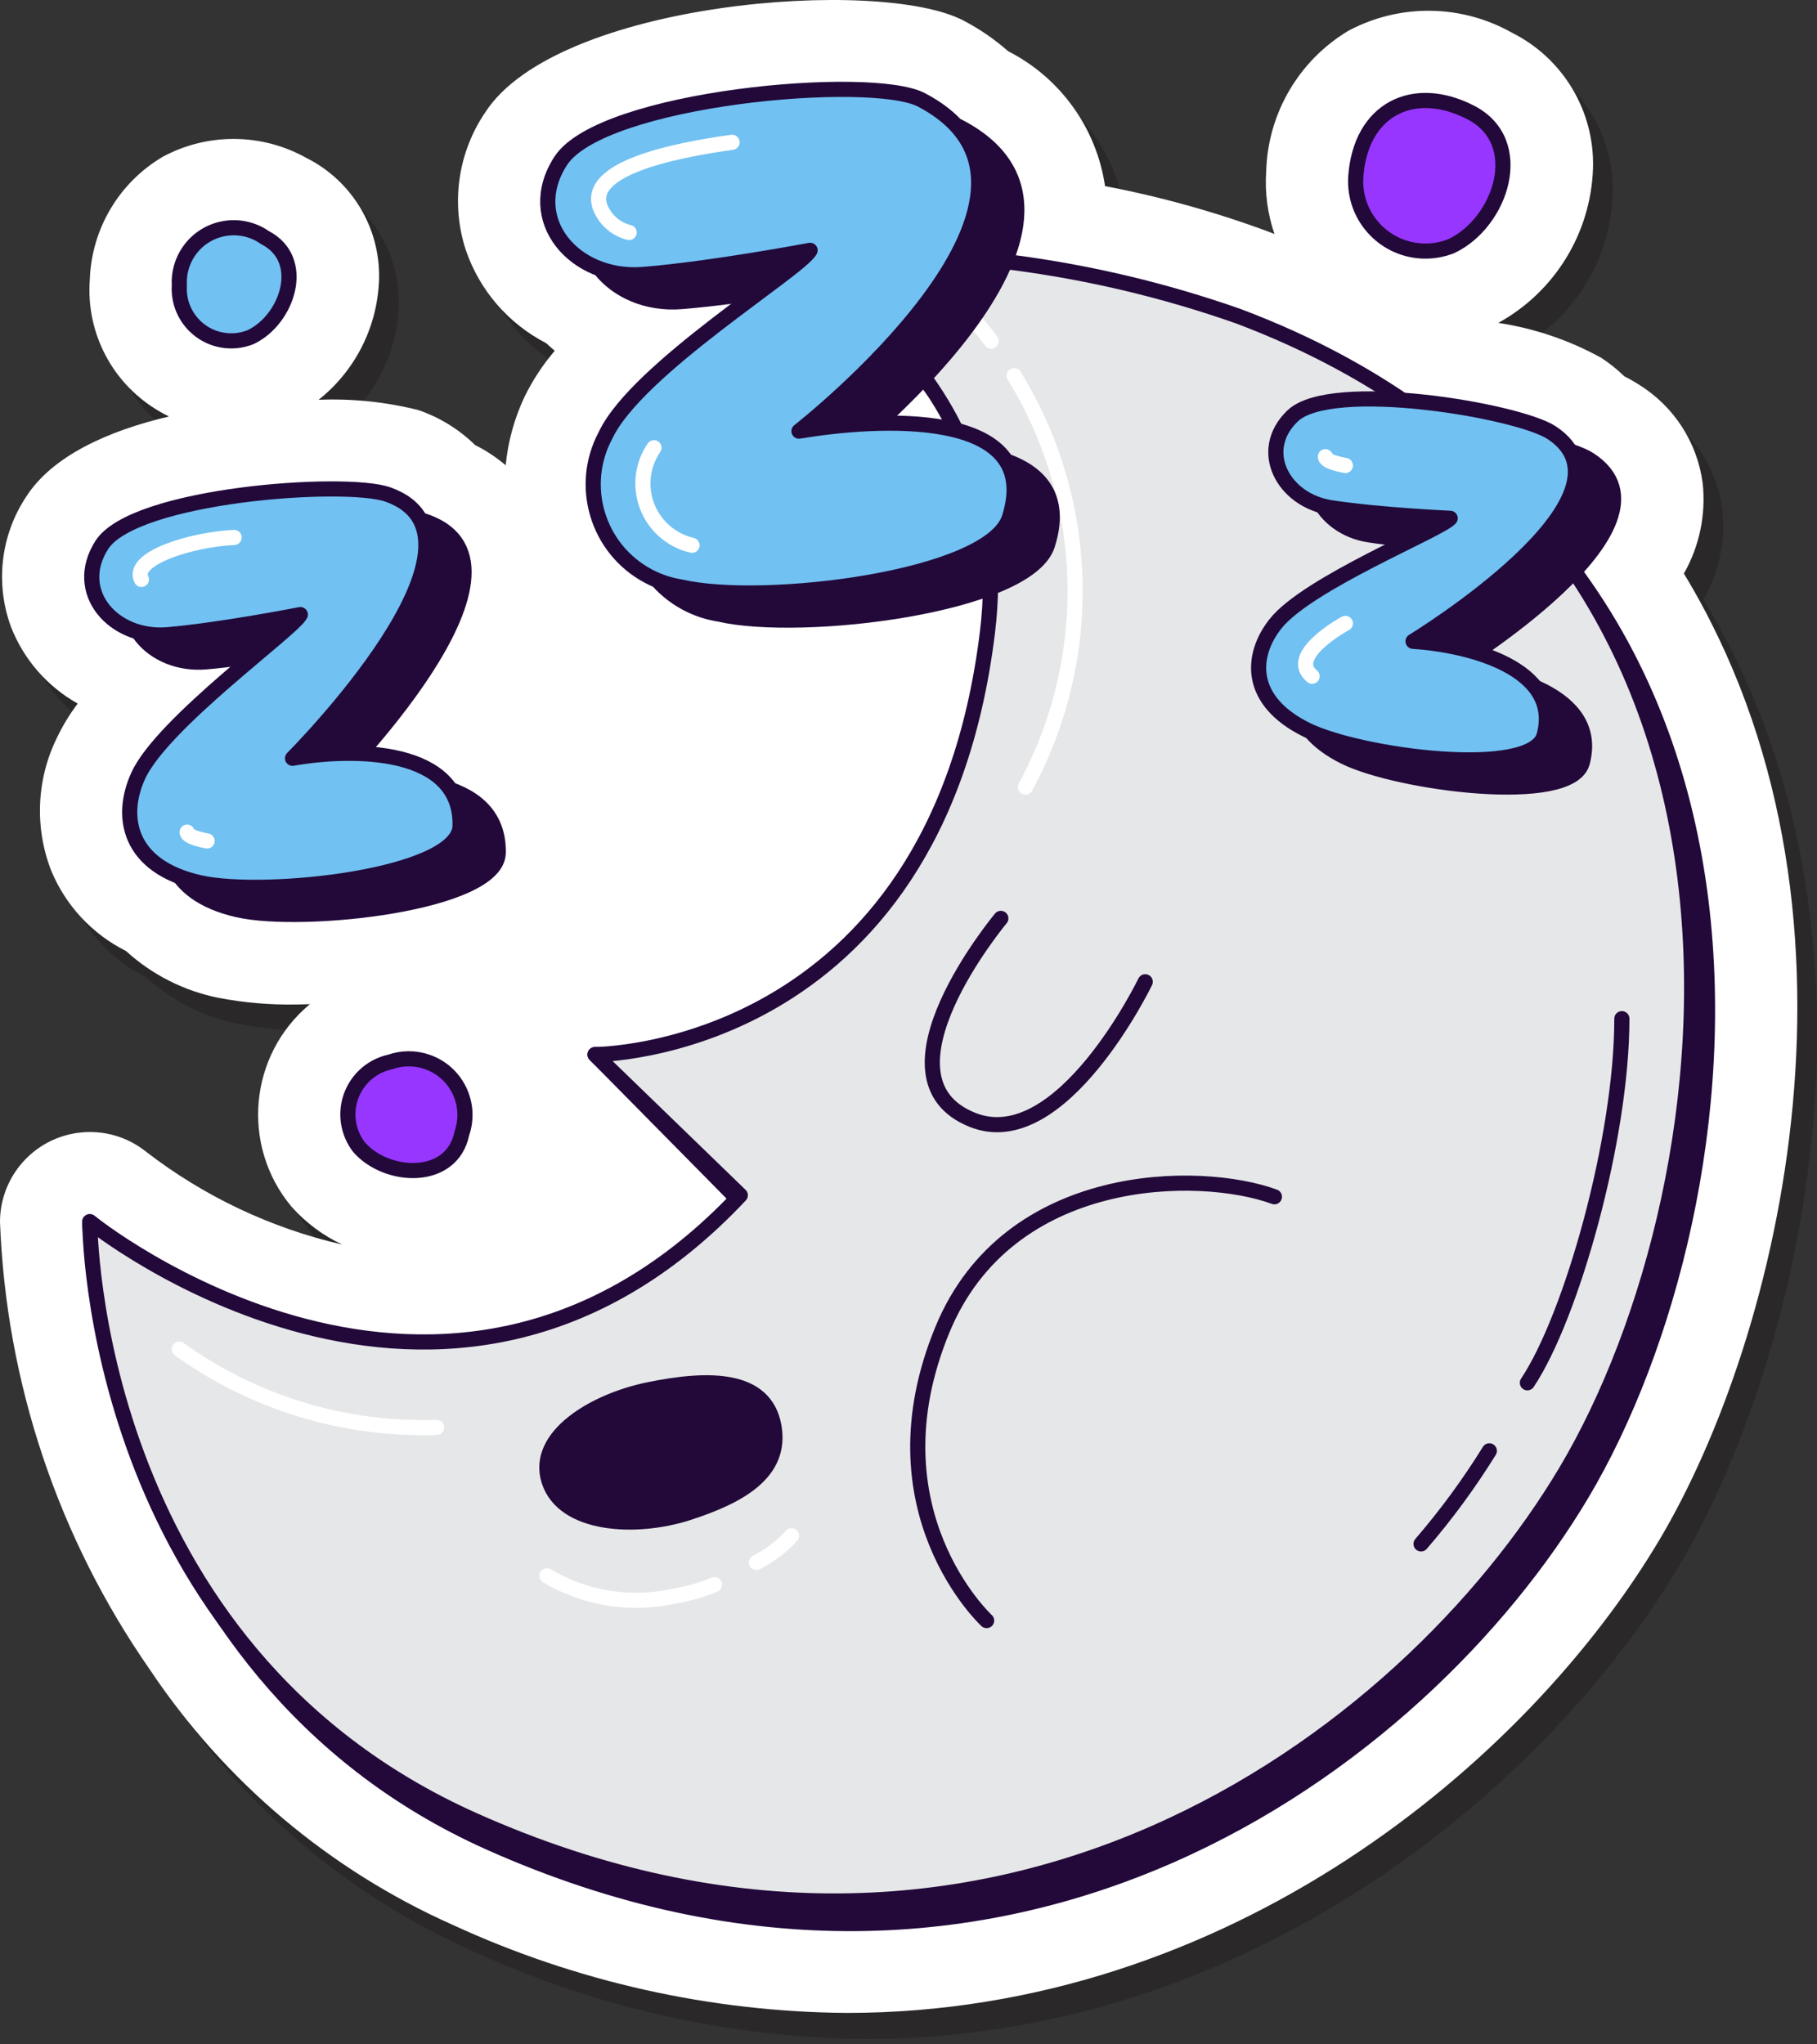 <svg width="120" height="135" viewBox="0 0 120 135" fill="none" xmlns="http://www.w3.org/2000/svg">
<rect x="0" y="0" width="120" height="135" fill="#333333" stroke="none"/>
<g clip-path="url(#clip0_5_11012)">
<path opacity="0.5" d="M112.507 39.594C113.536 37.786 113.971 35.7 113.75 33.632C113.397 30.946 111.859 28.561 109.559 27.131C109.246 26.926 108.92 26.741 108.583 26.577C108.111 26.117 107.596 25.704 107.044 25.343C104.934 24.181 102.634 23.401 100.252 23.041C103.992 20.977 106.368 17.096 106.505 12.827C106.617 9.058 104.53 5.568 101.158 3.881C97.819 1.995 93.749 1.943 90.362 3.743C87.085 5.701 85.034 9.195 84.922 13.011C84.823 14.421 85.009 15.837 85.469 17.174C85.374 17.137 85.283 17.095 85.188 17.059C81.644 15.738 77.994 14.717 74.279 14.009C73.714 10.178 71.329 6.858 67.879 5.1C66.983 4.31 65.994 3.631 64.935 3.079C59.417 0.172 38.109 1.804 33.355 9.124C31.533 11.798 31.057 15.167 32.065 18.241C32.975 20.897 34.878 23.098 37.375 24.382C37.555 24.555 37.742 24.721 37.936 24.881C37.139 25.814 36.464 26.845 35.926 27.948C35.264 29.365 34.848 30.885 34.695 32.442C34.08 31.918 33.404 31.47 32.68 31.11C31.617 30.071 30.335 29.281 28.929 28.798C26.777 28.258 24.56 28.03 22.344 28.119C24.773 26.186 26.232 23.285 26.332 20.182C26.432 16.797 24.558 13.661 21.53 12.145C18.591 10.503 15.017 10.474 12.051 12.068C9.162 13.773 7.343 16.835 7.229 20.189C6.983 23.494 8.525 26.679 11.273 28.534C11.651 28.791 12.048 29.02 12.459 29.22C8.396 30.178 4.742 31.838 3.025 34.522C1.339 37.068 0.969 40.266 2.031 43.129C2.869 45.271 4.424 47.056 6.431 48.179C5.892 48.89 5.429 49.655 5.047 50.461C3.708 53.197 3.575 56.369 4.679 59.207C5.635 61.516 7.39 63.403 9.624 64.522C11.343 66.089 13.457 67.158 15.738 67.614C17.422 67.935 19.135 68.081 20.849 68.051C21.143 68.051 21.46 68.035 21.764 68.028C17.737 71.38 17.189 77.362 20.541 81.389C20.543 81.391 20.544 81.393 20.546 81.394C21.482 82.452 22.625 83.306 23.904 83.904C19.203 82.82 14.792 80.735 10.971 77.791C8.419 75.73 4.68 76.127 2.618 78.679C1.765 79.735 1.299 81.052 1.299 82.41C1.699 93.007 5.133 103.265 11.193 111.967C16.136 119.366 23.073 125.212 31.202 128.83C39.366 132.591 48.236 134.573 57.225 134.642C82.465 134.642 102.152 118.074 110.872 103.436C118.892 89.972 125.833 61.566 112.507 39.594Z" fill="#231F20"/>
<path d="M111.209 37.876C112.237 36.068 112.672 33.982 112.451 31.913C112.098 29.228 110.561 26.843 108.261 25.413C107.947 25.208 107.621 25.023 107.285 24.859C106.812 24.399 106.297 23.986 105.745 23.625C103.635 22.463 101.336 21.683 98.954 21.322C102.693 19.259 105.069 15.378 105.207 11.109C105.318 7.34 103.231 3.85 99.859 2.163C96.52 0.277 92.45 0.225 89.064 2.025C85.787 3.983 83.735 7.477 83.624 11.293C83.525 12.703 83.711 14.119 84.171 15.455C84.076 15.419 83.984 15.377 83.889 15.341C80.345 14.019 76.696 12.999 72.98 12.29C72.415 8.46 70.03 5.14 66.581 3.382C65.684 2.592 64.695 1.913 63.636 1.36C58.118 -1.546 36.81 0.086 32.056 7.406C30.235 10.08 29.758 13.448 30.767 16.523C31.676 19.179 33.579 21.379 36.076 22.663C36.256 22.837 36.444 23.003 36.638 23.163C35.841 24.096 35.165 25.127 34.628 26.23C33.965 27.647 33.549 29.167 33.396 30.724C32.781 30.2 32.105 29.752 31.381 29.392C30.318 28.352 29.037 27.562 27.63 27.08C25.479 26.54 23.261 26.311 21.045 26.4C23.475 24.468 24.933 21.566 25.033 18.464C25.133 15.079 23.259 11.943 20.231 10.427C17.292 8.785 13.718 8.756 10.753 10.35C7.863 12.054 6.044 15.117 5.931 18.47C5.684 21.776 7.227 24.961 9.974 26.816C10.352 27.073 10.749 27.302 11.16 27.502C7.097 28.46 3.443 30.12 1.727 32.804C0.04 35.349 -0.329 38.548 0.732 41.411C1.57 43.552 3.125 45.337 5.132 46.461C4.594 47.172 4.13 47.937 3.748 48.743C2.41 51.479 2.276 54.65 3.38 57.489C4.336 59.798 6.091 61.684 8.325 62.803C10.044 64.371 12.158 65.44 14.44 65.895C16.123 66.216 17.836 66.363 19.55 66.333C19.845 66.333 20.161 66.317 20.465 66.31C16.438 69.662 15.89 75.644 19.242 79.671C19.244 79.673 19.245 79.674 19.247 79.676C20.183 80.734 21.326 81.588 22.605 82.186C17.905 81.102 13.494 79.017 9.672 76.073C7.121 74.011 3.381 74.409 1.32 76.96C0.466 78.017 0 79.334 0 80.692C0.4 91.288 3.834 101.547 9.894 110.249C14.837 117.647 21.775 123.494 29.903 127.112C38.067 130.873 46.938 132.854 55.926 132.924C81.166 132.924 100.854 116.356 109.573 101.718C117.593 88.254 124.535 59.848 111.209 37.876Z" fill="white"/>
<path d="M49.939 80.42C30.452 101.151 5.93 80.677 5.93 80.677C5.93 80.677 6.951 110.332 32.318 121.674C66.538 136.975 93.919 116.361 104.462 98.663C115.806 79.62 121.071 36.777 82.834 22.373C72.8 18.885 62.265 17.051 51.642 16.944C51.642 16.944 68.419 25.592 66.263 43.243C62.855 71.13 39.297 69.639 39.297 69.639L49.939 80.42Z" fill="#22093A" stroke="#22093A" stroke-linecap="round" stroke-linejoin="round"/>
<path d="M48.891 78.929C29.404 99.66 5.93 80.676 5.93 80.676C5.93 80.676 5.902 108.841 31.269 120.184C65.489 135.484 92.87 114.87 103.413 97.172C114.757 78.129 120.022 35.286 81.785 20.882C72.121 17.484 61.854 16.142 51.642 16.944C51.642 16.944 67.371 24.101 65.214 41.752C61.807 69.639 39.297 69.639 39.297 69.639L48.891 78.929Z" fill="#E6E7E8" stroke="#22093A" stroke-linecap="round" stroke-linejoin="round"/>
<path d="M66.098 60.647C66.098 60.647 57.304 71.192 64.233 73.954C70.096 76.291 75.635 64.832 75.635 64.832" stroke="#22093A" stroke-linecap="round" stroke-linejoin="round"/>
<path d="M84.165 79.029C79.257 77.227 66.611 77.227 62.245 87.791C57.3 99.758 65.159 107.015 65.159 107.015" stroke="#22093A" stroke-linecap="round" stroke-linejoin="round"/>
<path d="M51.111 94.18C51.661 97.232 48.865 98.799 45.42 99.907C41.974 101.014 37.207 100.748 36.258 97.796C35.309 94.844 39.263 92.51 42.806 91.778C46.937 90.924 50.538 90.996 51.111 94.18Z" fill="#22093A" stroke="#22093A" stroke-linecap="round" stroke-linejoin="round"/>
<path d="M66.975 24.805C72.066 33.075 72.351 43.435 67.723 51.973" stroke="white" stroke-linecap="round" stroke-linejoin="round"/>
<path d="M64.398 21.212C64.774 21.633 65.127 22.073 65.458 22.529" stroke="white" stroke-linecap="round" stroke-linejoin="round"/>
<path d="M11.836 89.094C16.777 92.645 22.755 94.46 28.836 94.258" stroke="white" stroke-linecap="round" stroke-linejoin="round"/>
<path d="M49.957 103.175C50.831 102.734 51.617 102.137 52.277 101.413" stroke="white" stroke-linecap="round" stroke-linejoin="round"/>
<path d="M36.117 104.055C38.631 105.554 41.622 106.038 44.48 105.408C45.407 105.259 46.314 105.003 47.183 104.645" stroke="white" stroke-linecap="round" stroke-linejoin="round"/>
<path d="M107.113 67.268C107.113 75.185 103.783 86.951 100.873 91.313" stroke="#22093A" stroke-linecap="round" stroke-linejoin="round"/>
<path d="M98.36 95.807C97.02 97.971 95.512 100.025 93.85 101.952" stroke="#22093A" stroke-linecap="round" stroke-linejoin="round"/>
<path d="M25.76 70.13C23.849 70.549 22.639 72.437 23.057 74.348C23.169 74.859 23.393 75.339 23.712 75.754C25.544 77.852 29.854 78.052 30.501 74.845C31.174 72.91 30.15 70.796 28.215 70.124C27.42 69.847 26.554 69.85 25.76 70.13Z" fill="#9736FF" stroke="#22093A" stroke-linecap="round" stroke-linejoin="round"/>
<path d="M89.538 11.687C89.382 14.229 91.317 16.416 93.859 16.572C94.539 16.614 95.219 16.504 95.852 16.252C99.132 14.704 100.915 9.377 97.13 7.427C93.344 5.476 89.847 7.218 89.538 11.687Z" fill="#9736FF" stroke="#22093A" stroke-linecap="round" stroke-linejoin="round"/>
<path d="M28.146 34.449C25.338 33.447 11.368 34.454 9.243 37.779C7.254 40.889 10.028 44.013 13.592 43.706C17.156 43.399 22.356 42.377 22.356 42.377C21.843 43.38 13.267 49.51 11.655 53.005C10.414 55.694 10.964 59.016 15.729 60.084C20.04 61.051 32.825 59.677 32.904 56.331C33.025 51.163 25.853 51.16 21.839 51.865C21.839 51.865 36.32 37.365 28.146 34.449Z" fill="#22093A" stroke="#22093A" stroke-linecap="round" stroke-linejoin="round"/>
<path d="M63.381 8.391C60.06 6.642 42.257 8.248 39.551 12.415C37.02 16.314 40.484 20.271 44.974 19.917C49.465 19.563 56.021 18.322 56.021 18.322C55.366 19.58 44.574 26.148 42.513 30.533C40.722 33.872 41.976 38.03 45.315 39.822C46.003 40.191 46.749 40.44 47.52 40.558C52.94 41.813 67.899 40 69.177 35.984C71.512 28.648 60.346 29.412 55.286 30.263C55.286 30.263 75.263 14.65 63.381 8.391Z" fill="#22093A" stroke="#22093A" stroke-linecap="round" stroke-linejoin="round"/>
<path d="M104.995 30.363C102.77 28.9 90.437 26.821 87.89 29.256C85.507 31.535 87.254 34.831 90.411 35.318C93.568 35.806 98.296 36.018 98.296 36.018C97.639 36.779 88.902 40.286 86.765 42.977C85.12 45.048 84.895 48.047 88.804 49.981C92.34 51.73 103.723 53.24 104.499 50.353C105.696 45.895 99.474 44.377 95.842 44.141C95.842 44.141 111.471 34.62 104.995 30.363Z" fill="#22093A" stroke="#22093A" stroke-linecap="round" stroke-linejoin="round"/>
<path d="M25.626 32.657C22.819 31.656 8.849 32.662 6.723 35.987C4.735 39.097 7.508 42.221 11.072 41.914C14.637 41.607 19.836 40.585 19.836 40.585C19.323 41.588 10.747 47.718 9.135 51.213C7.894 53.902 8.444 57.224 13.21 58.292C17.521 59.259 30.305 57.885 30.384 54.538C30.505 49.371 23.334 49.368 19.32 50.073C19.32 50.073 33.801 35.574 25.626 32.657Z" fill="#71C1F2" stroke="#22093A" stroke-linecap="round" stroke-linejoin="round"/>
<path d="M60.861 6.599C57.541 4.85 39.737 6.456 37.032 10.623C34.5 14.522 37.964 18.479 42.455 18.125C46.946 17.771 53.501 16.53 53.501 16.53C52.847 17.788 42.054 24.356 39.994 28.741C38.202 32.08 39.456 36.238 42.795 38.03C43.483 38.399 44.229 38.648 45.001 38.766C50.42 40.021 65.38 38.208 66.658 34.192C68.992 26.856 57.827 27.62 52.766 28.471C52.766 28.471 72.743 12.858 60.861 6.599Z" fill="#71C1F2" stroke="#22093A" stroke-linecap="round" stroke-linejoin="round"/>
<path d="M102.473 28.57C100.249 27.108 87.915 25.029 85.369 27.464C82.986 29.743 84.732 33.039 87.889 33.526C91.047 34.014 95.774 34.226 95.774 34.226C95.117 34.987 86.381 38.494 84.243 41.185C82.598 43.256 82.374 46.255 86.283 48.189C89.819 49.938 101.202 51.448 101.977 48.561C103.174 44.103 96.952 42.585 93.321 42.349C93.321 42.349 108.95 32.828 102.473 28.57Z" fill="#71C1F2" stroke="#22093A" stroke-linecap="round" stroke-linejoin="round"/>
<path d="M15.462 35.492C12.627 35.621 8.631 36.877 9.341 38.263" stroke="white" stroke-linecap="round" stroke-linejoin="round"/>
<path d="M48.346 9.396C44.525 9.932 38.416 11.141 39.71 13.853C40.067 14.604 40.743 15.155 41.55 15.353" stroke="white" stroke-linecap="round" stroke-linejoin="round"/>
<path d="M43.192 29.564C41.886 31.471 42.372 34.075 44.279 35.382C44.711 35.678 45.195 35.89 45.705 36.008" stroke="white" stroke-linecap="round" stroke-linejoin="round"/>
<path d="M12.361 54.952C12.361 55.312 13.68 55.532 13.68 55.532" stroke="white" stroke-linecap="round" stroke-linejoin="round"/>
<path d="M88.852 41.167C88.852 41.167 84.957 43.266 86.656 44.657L88.852 41.167Z" fill="#71C1F2"/>
<path d="M88.852 41.167C88.852 41.167 84.957 43.266 86.656 44.657" stroke="white" stroke-linecap="round" stroke-linejoin="round"/>
<path d="M87.533 30.159C87.533 30.519 88.852 30.739 88.852 30.739" stroke="white" stroke-linecap="round" stroke-linejoin="round"/>
<path d="M11.845 18.864C11.729 20.758 13.17 22.387 15.064 22.503C15.57 22.534 16.077 22.452 16.549 22.264C18.992 21.111 20.32 17.143 17.5 15.69C15.874 14.55 13.63 14.944 12.49 16.571C12.021 17.24 11.793 18.048 11.845 18.864Z" fill="#71C1F2" stroke="#22093A" stroke-linecap="round" stroke-linejoin="round"/>
</g>
<defs>
<clipPath id="clip0_5_11012">
<rect width="120" height="134.642" fill="white"/>
</clipPath>
</defs>
</svg>
